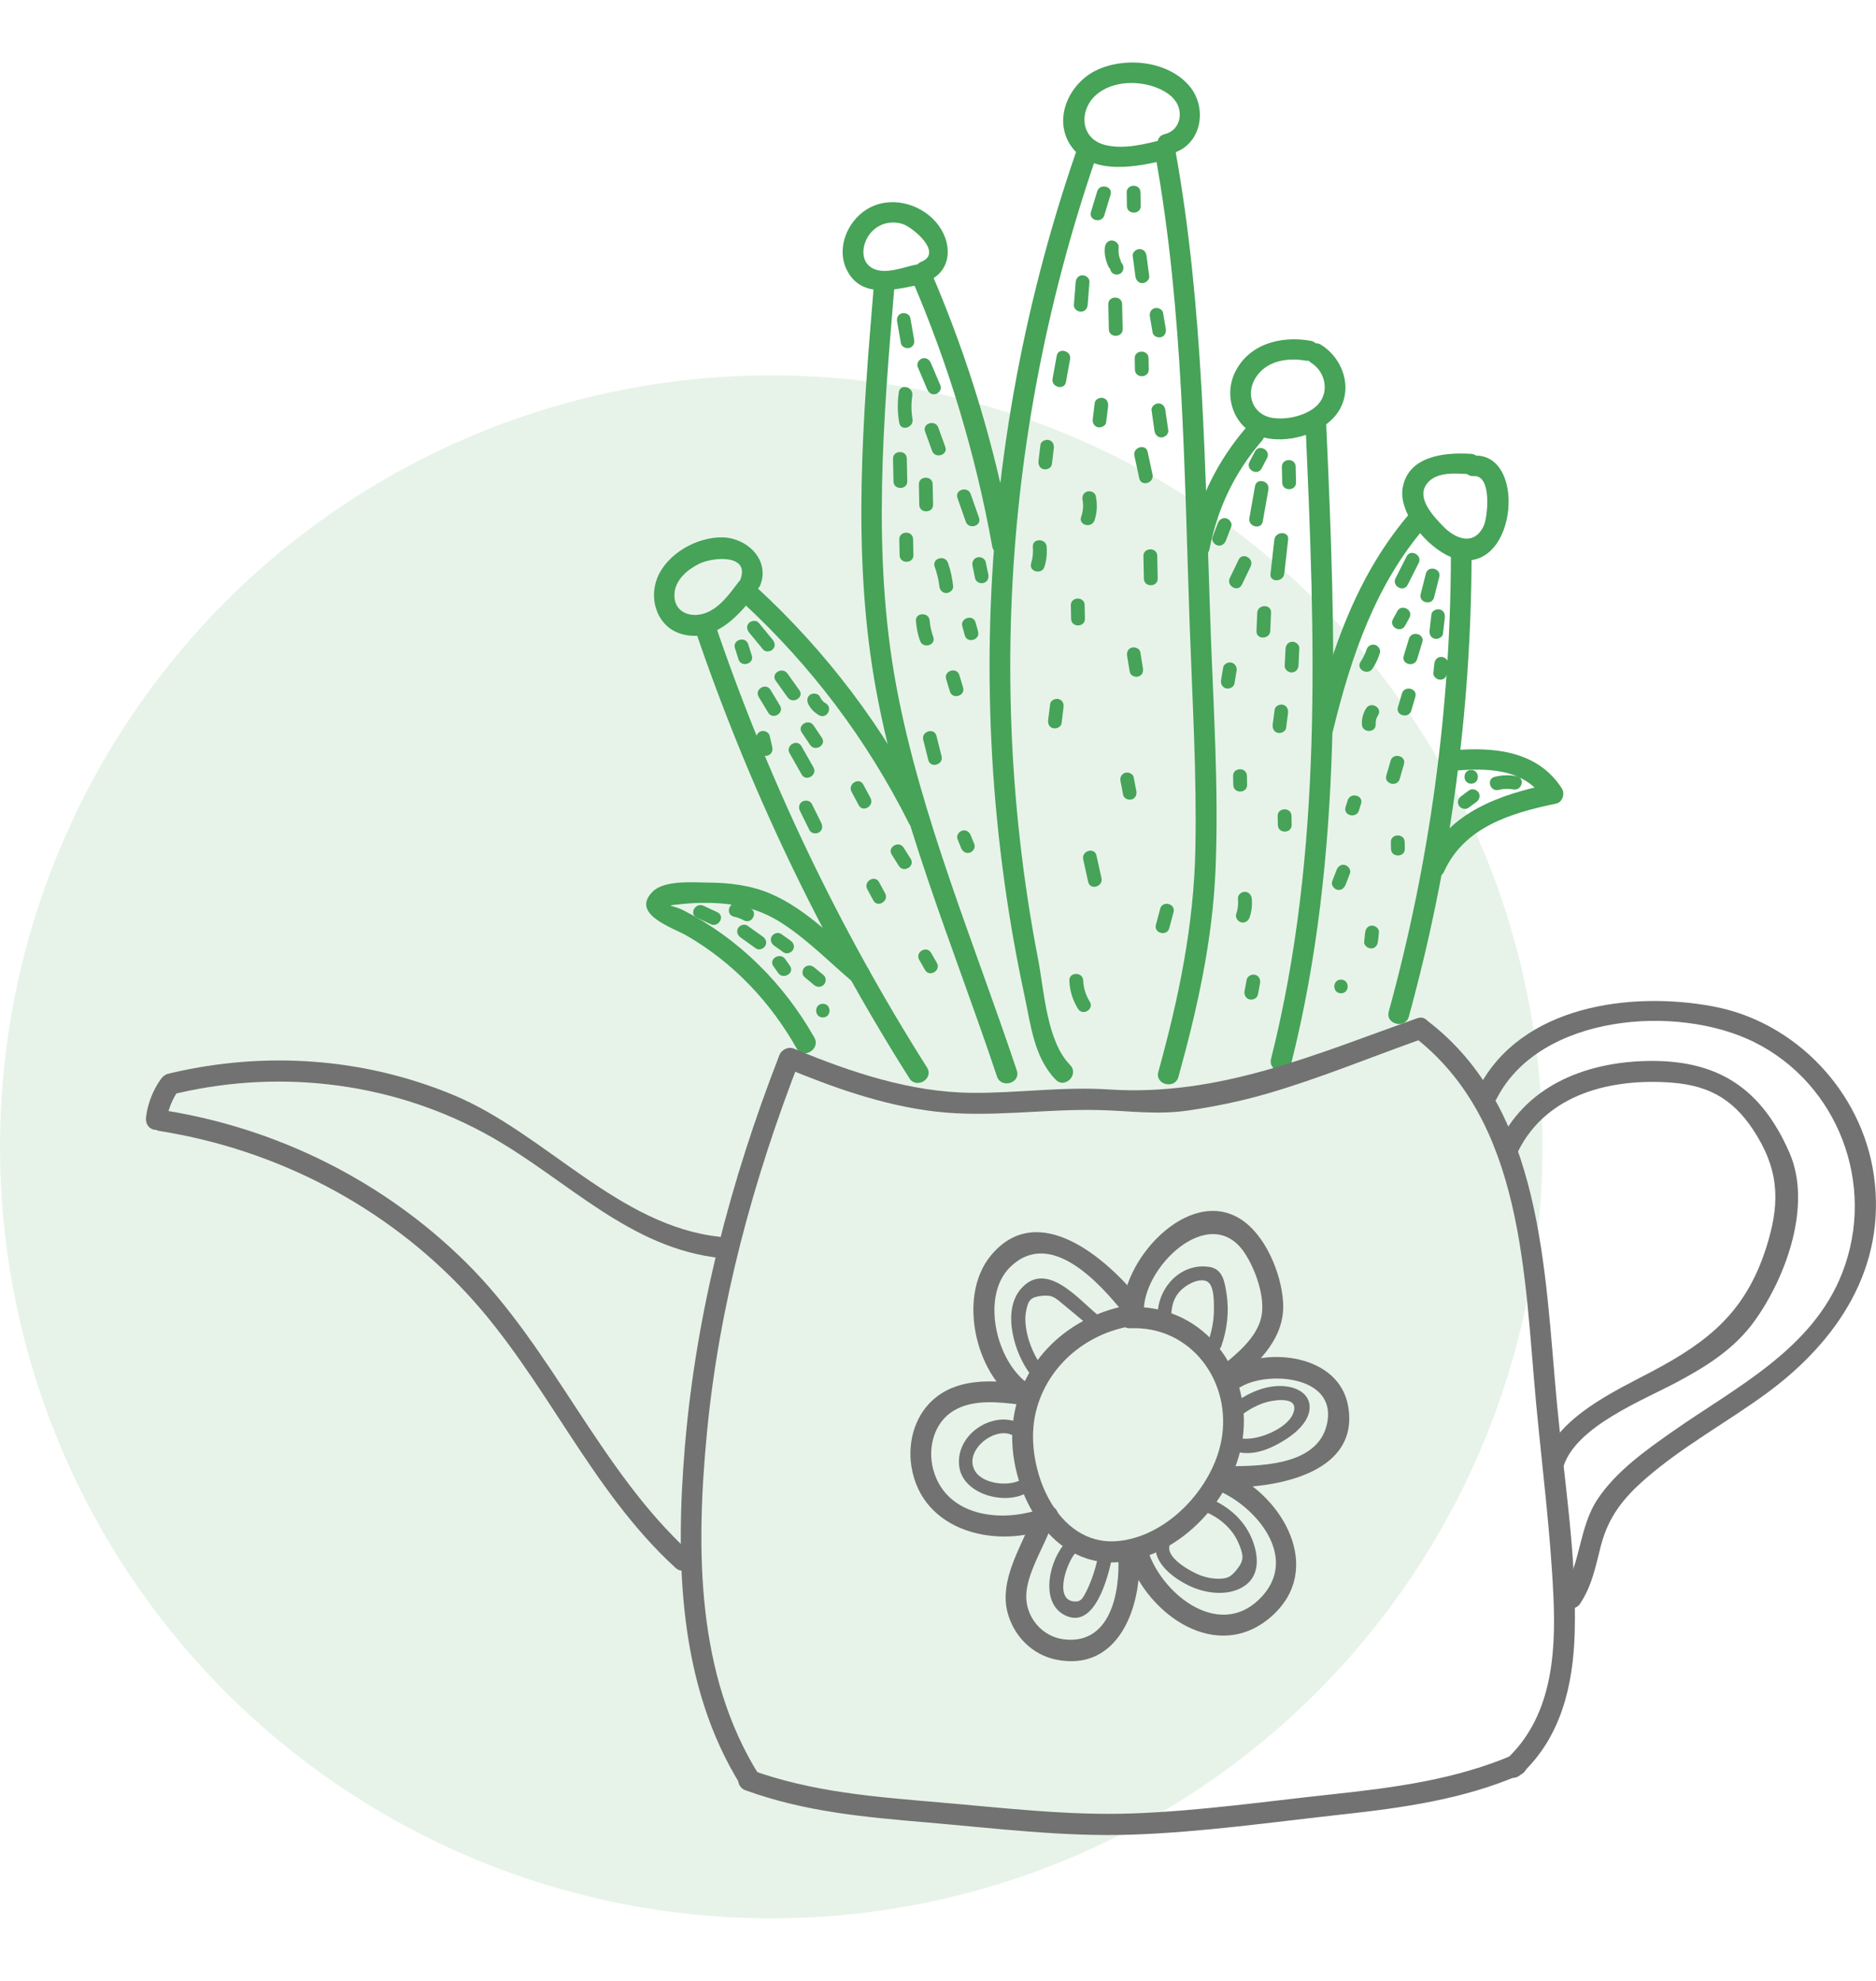 <svg width="90" height="95" viewBox="0 0 90 95" fill="none" xmlns="http://www.w3.org/2000/svg">
<circle cx="37" cy="55" r="37" fill="#46A358" fill-opacity="0.13"/>
<g clip-path="url(#clip0_104_844)">
<path d="M51.301 47.027C51.321 47.511 51.459 47.969 51.718 48.382C51.939 48.741 52.505 48.398 52.283 48.041C52.088 47.724 51.979 47.387 51.966 47.017C51.946 46.595 51.284 46.608 51.301 47.027Z" fill="#46A358"/>
<path d="M59.809 46.984C59.776 47.167 59.74 47.347 59.707 47.531C59.674 47.704 59.766 47.884 59.945 47.93C60.111 47.972 60.316 47.868 60.349 47.694C60.382 47.511 60.418 47.331 60.451 47.148C60.484 46.974 60.392 46.794 60.213 46.749C60.048 46.706 59.842 46.811 59.809 46.984Z" fill="#46A358"/>
<path d="M64.34 47.635C64.767 47.626 64.754 46.971 64.327 46.981C63.9 46.991 63.913 47.645 64.34 47.635Z" fill="#46A358"/>
<path d="M39.482 48.794C39.909 48.784 39.896 48.13 39.469 48.139C39.042 48.149 39.055 48.803 39.482 48.794Z" fill="#46A358"/>
<path d="M51.589 7.387C49.033 14.837 47.64 22.64 47.488 30.508C47.412 34.464 47.647 38.422 48.193 42.342C48.444 44.148 48.762 45.947 49.146 47.73C49.447 49.124 49.603 50.717 50.649 51.781C51.095 52.235 51.78 51.526 51.337 51.074C50.208 49.926 50.093 47.498 49.801 45.996C49.434 44.099 49.143 42.185 48.928 40.261C48.52 36.623 48.385 32.959 48.514 29.301C48.775 21.92 50.155 14.621 52.551 7.629C52.757 7.031 51.79 6.792 51.589 7.387Z" fill="#46A358"/>
<path d="M55.441 7.521C56.778 14.965 56.811 22.571 57.079 30.106C57.205 33.646 57.42 37.196 57.347 40.739C57.271 44.416 56.546 47.874 55.57 51.408C55.401 52.02 56.364 52.258 56.533 51.65C57.45 48.342 58.178 45.077 58.317 41.635C58.472 37.791 58.211 33.927 58.075 30.09C57.804 22.463 57.748 14.778 56.394 7.243C56.281 6.622 55.328 6.903 55.441 7.521Z" fill="#46A358"/>
<path d="M62.629 20.31C63.083 30.495 63.493 40.804 60.978 50.78C60.822 51.395 61.785 51.633 61.941 51.022C64.476 40.961 64.082 30.561 63.622 20.291C63.592 19.659 62.599 19.676 62.629 20.31Z" fill="#46A358"/>
<path d="M59.823 20.461C58.416 22.087 57.476 23.978 57.062 26.081C56.94 26.7 57.903 26.945 58.026 26.324C58.406 24.38 59.237 22.646 60.538 21.141C60.951 20.66 60.24 19.98 59.823 20.461Z" fill="#46A358"/>
<path d="M69.606 26.716C69.582 34.091 68.583 41.397 66.624 48.512C66.455 49.124 67.418 49.363 67.587 48.755C69.566 41.557 70.575 34.156 70.598 26.697C70.598 26.065 69.606 26.085 69.606 26.716Z" fill="#46A358"/>
<path d="M67.719 24.521C65.151 27.462 63.89 31.084 62.983 34.811C62.834 35.426 63.797 35.668 63.946 35.053C64.813 31.503 65.985 28.012 68.437 25.202C68.851 24.724 68.136 24.04 67.719 24.521Z" fill="#46A358"/>
<path d="M43.755 13.417C45.522 17.533 46.806 21.799 47.6 26.2C47.713 26.821 48.663 26.537 48.554 25.918C47.759 21.518 46.472 17.252 44.708 13.136C44.46 12.563 43.507 12.835 43.755 13.417Z" fill="#46A358"/>
<path d="M41.915 13.774C41.395 20.019 40.886 26.343 41.938 32.566C43.04 39.057 45.747 45.391 47.829 51.624C48.027 52.222 48.981 51.944 48.782 51.342C46.767 45.3 44.162 39.155 42.997 32.887C41.825 26.576 42.378 20.101 42.908 13.754C42.961 13.126 41.968 13.149 41.915 13.774Z" fill="#46A358"/>
<path d="M35.597 28.863C38.91 31.912 41.594 35.478 43.606 39.486C43.891 40.052 44.734 39.535 44.453 38.972C42.405 34.892 39.658 31.257 36.285 28.153C35.819 27.724 35.13 28.431 35.597 28.863Z" fill="#46A358"/>
<path d="M33.323 30.122C35.888 37.699 39.34 44.936 43.626 51.709C43.963 52.245 44.814 51.735 44.473 51.195C40.23 44.491 36.815 37.34 34.276 29.841C34.075 29.245 33.121 29.52 33.323 30.122Z" fill="#46A358"/>
<path d="M39.069 49.762C37.606 47.177 35.461 45.028 32.794 43.66C32.251 43.382 31.731 43.454 32.784 43.349C33.168 43.31 33.565 43.294 33.949 43.3C35.2 43.313 36.332 43.536 37.407 44.207C38.658 44.985 39.75 46.104 40.869 47.056C41.352 47.468 42.041 46.762 41.557 46.35C40.141 45.139 38.738 43.627 37 42.875C36.03 42.453 34.981 42.329 33.929 42.325C33.26 42.322 31.87 42.198 31.311 42.761C30.219 43.853 32.311 44.498 32.962 44.881C35.2 46.183 36.96 48.054 38.221 50.285C38.532 50.828 39.38 50.315 39.069 49.762Z" fill="#46A358"/>
<path d="M69.281 41.792C70.251 39.656 72.505 38.985 74.649 38.54C74.964 38.475 75.089 38.063 74.93 37.814C73.766 35.995 71.644 35.808 69.655 35.988C69.023 36.044 69.036 37.025 69.675 36.97C71.28 36.826 73.117 36.816 74.083 38.328C74.176 38.086 74.272 37.843 74.365 37.601C71.975 38.095 69.483 38.949 68.414 41.315C68.153 41.887 69.02 42.368 69.281 41.792Z" fill="#46A358"/>
<path d="M35.431 27.914C34.995 28.483 34.505 29.193 33.78 29.422C33.065 29.648 32.301 29.324 32.357 28.47C32.4 27.802 32.979 27.315 33.542 27.037C34.197 26.713 35.994 26.559 35.517 27.802C35.292 28.395 36.255 28.627 36.48 28.045C36.941 26.844 35.835 25.794 34.664 25.771C33.432 25.748 31.999 26.556 31.536 27.711C31.103 28.781 31.556 30.119 32.761 30.423C34.233 30.793 35.349 29.638 36.15 28.598C36.53 28.094 35.819 27.41 35.431 27.914Z" fill="#46A358"/>
<path d="M43.996 12.681C43.378 12.795 42.481 13.194 41.862 12.867C41.243 12.537 41.355 11.716 41.713 11.241C42.087 10.747 42.676 10.567 43.272 10.731C43.755 10.865 45.261 12.115 44.212 12.547C43.629 12.785 43.904 13.731 44.496 13.489C45.737 12.978 45.694 11.559 44.897 10.646C44.092 9.723 42.653 9.373 41.577 10.044C40.637 10.633 40.114 11.915 40.624 12.942C41.346 14.402 43.033 13.852 44.281 13.623C44.907 13.505 44.619 12.563 43.996 12.681Z" fill="#46A358"/>
<path d="M55.792 6.694C54.931 6.913 53.928 7.171 53.041 6.959C51.794 6.664 51.747 5.251 52.624 4.518C53.326 3.932 54.402 3.867 55.252 4.122C55.788 4.282 56.417 4.629 56.563 5.212C56.702 5.758 56.434 6.298 55.878 6.432C55.259 6.582 55.54 7.525 56.162 7.374C57.642 7.014 57.966 5.192 57.056 4.119C56.03 2.912 53.971 2.706 52.591 3.373C51.294 4.001 50.503 5.689 51.367 6.978C52.366 8.473 54.62 8.002 56.073 7.629C56.692 7.476 56.41 6.533 55.792 6.694Z" fill="#46A358"/>
<path d="M62.871 16.342C61.444 16.09 59.882 16.499 59.23 17.896C58.701 19.028 59.2 20.497 60.432 20.922C61.673 21.351 63.556 20.821 64.244 19.682C64.903 18.586 64.426 17.196 63.387 16.541C62.847 16.201 62.368 17.062 62.904 17.399C63.572 17.817 63.791 18.77 63.245 19.381C62.758 19.928 61.719 20.16 61.014 20.036C60.107 19.875 59.756 18.936 60.21 18.161C60.706 17.314 61.729 17.137 62.629 17.294C63.255 17.405 63.499 16.453 62.871 16.342Z" fill="#46A358"/>
<path d="M70.565 21.766C69.311 21.684 67.573 21.861 67.295 23.379C67.067 24.622 68.497 26.265 69.592 26.706C72.72 27.966 73.388 21.684 70.691 21.851C70.055 21.89 70.072 22.872 70.711 22.833C71.588 22.777 71.373 24.828 71.174 25.234C70.707 26.199 69.814 25.846 69.225 25.231C68.771 24.756 67.957 23.916 68.427 23.235C68.881 22.581 69.893 22.705 70.585 22.748C71.224 22.79 71.197 21.809 70.565 21.766Z" fill="#46A358"/>
<path d="M52.638 9.177C52.538 9.507 52.436 9.838 52.337 10.168C52.214 10.574 52.856 10.731 52.978 10.328C53.078 9.998 53.18 9.667 53.28 9.337C53.402 8.931 52.76 8.774 52.638 9.177Z" fill="#46A358"/>
<path d="M54.051 9.233C54.054 9.452 54.061 9.668 54.064 9.887C54.074 10.309 54.736 10.296 54.726 9.874C54.723 9.655 54.716 9.439 54.713 9.219C54.706 8.797 54.044 8.811 54.051 9.233Z" fill="#46A358"/>
<path d="M53.581 13.168C54.008 13.158 53.995 12.504 53.568 12.514C53.144 12.52 53.157 13.175 53.581 13.168Z" fill="#46A358"/>
<path d="M51.605 13.535C51.575 13.898 51.545 14.264 51.519 14.627C51.506 14.804 51.691 14.951 51.857 14.948C52.052 14.945 52.168 14.791 52.181 14.614C52.211 14.251 52.24 13.885 52.267 13.522C52.28 13.345 52.095 13.198 51.929 13.201C51.734 13.204 51.618 13.358 51.605 13.535Z" fill="#46A358"/>
<path d="M53.17 14.595C53.18 14.994 53.187 15.393 53.197 15.795C53.207 16.217 53.869 16.204 53.859 15.782C53.849 15.383 53.842 14.984 53.832 14.582C53.822 14.159 53.16 14.173 53.17 14.595Z" fill="#46A358"/>
<path d="M54.342 12.278C54.385 12.605 54.428 12.933 54.471 13.257C54.494 13.433 54.617 13.581 54.809 13.577C54.971 13.574 55.156 13.42 55.133 13.243C55.09 12.916 55.047 12.589 55.004 12.265C54.981 12.089 54.858 11.941 54.666 11.945C54.501 11.948 54.316 12.102 54.342 12.278Z" fill="#46A358"/>
<path d="M54.438 17.186C54.441 17.369 54.445 17.549 54.448 17.732C54.458 18.154 55.12 18.141 55.11 17.719C55.106 17.536 55.103 17.356 55.1 17.173C55.09 16.751 54.428 16.764 54.438 17.186Z" fill="#46A358"/>
<path d="M53.005 11.87C52.972 12.193 53.045 12.498 53.18 12.792C53.253 12.952 53.498 12.985 53.637 12.9C53.806 12.799 53.819 12.612 53.746 12.449C53.66 12.262 53.647 12.056 53.667 11.853C53.684 11.677 53.492 11.529 53.329 11.533C53.134 11.539 53.022 11.693 53.005 11.87Z" fill="#46A358"/>
<path d="M50.695 17.065C50.629 17.431 50.563 17.794 50.496 18.161C50.42 18.573 51.062 18.737 51.138 18.321C51.205 17.955 51.271 17.592 51.337 17.225C51.41 16.813 50.771 16.649 50.695 17.065Z" fill="#46A358"/>
<path d="M52.518 19.322C52.489 19.578 52.456 19.833 52.426 20.088C52.406 20.265 52.475 20.438 52.664 20.487C52.82 20.526 53.045 20.428 53.068 20.252C53.098 19.996 53.131 19.741 53.16 19.486C53.18 19.309 53.111 19.136 52.922 19.087C52.767 19.044 52.542 19.146 52.518 19.322Z" fill="#46A358"/>
<path d="M51.936 23.978C51.989 24.256 51.956 24.527 51.867 24.793C51.731 25.192 52.373 25.352 52.508 24.953C52.638 24.573 52.648 24.184 52.571 23.791C52.538 23.618 52.32 23.523 52.161 23.572C51.972 23.628 51.9 23.805 51.936 23.978Z" fill="#46A358"/>
<path d="M49.914 21.338C49.884 21.593 49.851 21.848 49.821 22.103C49.801 22.28 49.871 22.453 50.059 22.502C50.215 22.542 50.44 22.444 50.463 22.267C50.493 22.012 50.526 21.756 50.556 21.501C50.576 21.325 50.506 21.151 50.318 21.102C50.159 21.063 49.934 21.161 49.914 21.338Z" fill="#46A358"/>
<path d="M54.422 21.858C54.501 22.221 54.577 22.584 54.657 22.944C54.746 23.356 55.381 23.167 55.292 22.758C55.212 22.395 55.136 22.031 55.057 21.671C54.968 21.259 54.335 21.446 54.422 21.858Z" fill="#46A358"/>
<path d="M54.855 26.667C54.862 27.03 54.872 27.394 54.878 27.757C54.888 28.179 55.55 28.166 55.54 27.744C55.533 27.381 55.524 27.017 55.517 26.654C55.51 26.232 54.848 26.245 54.855 26.667Z" fill="#46A358"/>
<path d="M54.074 31.464C54.117 31.719 54.157 31.971 54.2 32.226C54.23 32.399 54.455 32.491 54.61 32.445C54.799 32.389 54.862 32.213 54.832 32.039C54.789 31.784 54.749 31.532 54.706 31.277C54.676 31.104 54.451 31.012 54.296 31.058C54.107 31.11 54.044 31.287 54.074 31.464Z" fill="#46A358"/>
<path d="M51.373 29.029C51.377 29.249 51.383 29.465 51.387 29.684C51.397 30.106 52.058 30.093 52.048 29.671C52.045 29.451 52.039 29.236 52.035 29.016C52.029 28.594 51.367 28.607 51.373 29.029Z" fill="#46A358"/>
<path d="M49.55 26.229C49.573 26.5 49.547 26.756 49.467 27.017C49.345 27.423 49.987 27.58 50.109 27.178C50.205 26.867 50.238 26.54 50.212 26.216C50.175 25.8 49.513 25.81 49.55 26.229Z" fill="#46A358"/>
<path d="M50.38 33.76C50.347 34.016 50.318 34.271 50.285 34.526C50.261 34.703 50.334 34.876 50.523 34.925C50.678 34.964 50.903 34.866 50.927 34.689C50.96 34.434 50.989 34.179 51.023 33.924C51.046 33.747 50.973 33.574 50.784 33.525C50.625 33.485 50.404 33.584 50.38 33.76Z" fill="#46A358"/>
<path d="M53.756 37.467C53.799 37.683 53.839 37.902 53.882 38.118C53.915 38.292 54.133 38.386 54.292 38.337C54.478 38.282 54.547 38.105 54.514 37.932C54.471 37.716 54.431 37.497 54.388 37.281C54.355 37.107 54.137 37.012 53.978 37.062C53.793 37.117 53.723 37.294 53.756 37.467Z" fill="#46A358"/>
<path d="M51.966 41.213C52.045 41.576 52.128 41.936 52.207 42.299C52.3 42.712 52.932 42.522 52.843 42.113C52.763 41.75 52.681 41.39 52.601 41.027C52.508 40.614 51.873 40.801 51.966 41.213Z" fill="#46A358"/>
<path d="M55.659 43.582C55.59 43.837 55.523 44.092 55.454 44.351C55.345 44.76 55.987 44.92 56.096 44.511C56.166 44.256 56.232 44.001 56.301 43.742C56.41 43.333 55.768 43.173 55.659 43.582Z" fill="#46A358"/>
<path d="M55.166 15.187C55.209 15.442 55.252 15.694 55.295 15.949C55.325 16.123 55.55 16.214 55.706 16.168C55.894 16.113 55.957 15.936 55.927 15.763C55.884 15.508 55.841 15.256 55.798 15.001C55.768 14.827 55.543 14.736 55.388 14.781C55.202 14.837 55.136 15.014 55.166 15.187Z" fill="#46A358"/>
<path d="M55.245 19.679C55.292 20.006 55.338 20.33 55.385 20.657C55.411 20.831 55.527 20.981 55.722 20.978C55.884 20.975 56.07 20.821 56.047 20.644C56 20.317 55.954 19.993 55.907 19.666C55.881 19.492 55.765 19.342 55.57 19.345C55.408 19.349 55.219 19.506 55.245 19.679Z" fill="#46A358"/>
<path d="M60.21 23.311C60.12 23.824 60.028 24.335 59.938 24.848C59.866 25.261 60.508 25.424 60.58 25.009C60.67 24.495 60.762 23.985 60.852 23.471C60.925 23.059 60.283 22.895 60.21 23.311Z" fill="#46A358"/>
<path d="M61.497 22.388C61.504 22.643 61.507 22.898 61.514 23.15C61.524 23.572 62.186 23.559 62.176 23.137C62.169 22.882 62.166 22.627 62.159 22.375C62.149 21.953 61.491 21.966 61.497 22.388Z" fill="#46A358"/>
<path d="M61.136 25.885C61.074 26.432 61.014 26.978 60.951 27.524C60.905 27.943 61.567 27.924 61.613 27.511C61.676 26.965 61.735 26.419 61.798 25.872C61.845 25.457 61.183 25.473 61.136 25.885Z" fill="#46A358"/>
<path d="M59.422 26.844C59.28 27.138 59.141 27.433 58.998 27.724C58.816 28.104 59.396 28.424 59.578 28.041C59.72 27.747 59.859 27.452 60.001 27.161C60.183 26.782 59.604 26.461 59.422 26.844Z" fill="#46A358"/>
<path d="M58.426 25.094C58.34 25.316 58.257 25.535 58.171 25.758C58.108 25.925 58.251 26.114 58.409 26.157C58.598 26.206 58.747 26.085 58.813 25.922C58.899 25.699 58.982 25.48 59.068 25.257C59.131 25.09 58.989 24.901 58.83 24.858C58.641 24.809 58.492 24.927 58.426 25.094Z" fill="#46A358"/>
<path d="M60.316 29.392C60.302 29.684 60.292 29.975 60.279 30.266C60.263 30.688 60.925 30.672 60.941 30.253C60.954 29.962 60.964 29.671 60.977 29.379C60.994 28.957 60.332 28.974 60.316 29.392Z" fill="#46A358"/>
<path d="M61.673 31.11C61.659 31.382 61.646 31.657 61.633 31.928C61.623 32.105 61.802 32.252 61.97 32.249C62.159 32.245 62.285 32.092 62.295 31.915C62.308 31.643 62.321 31.369 62.334 31.097C62.344 30.92 62.166 30.773 61.997 30.776C61.808 30.78 61.682 30.933 61.673 31.11Z" fill="#46A358"/>
<path d="M61.15 34.035C61.12 34.271 61.087 34.509 61.057 34.745C61.034 34.918 61.11 35.095 61.295 35.144C61.454 35.183 61.676 35.085 61.699 34.908C61.729 34.673 61.762 34.434 61.792 34.199C61.815 34.025 61.739 33.849 61.553 33.8C61.395 33.757 61.173 33.858 61.15 34.035Z" fill="#46A358"/>
<path d="M58.681 32.013C58.648 32.213 58.615 32.416 58.581 32.615C58.552 32.789 58.638 32.965 58.82 33.014C58.982 33.054 59.194 32.952 59.224 32.779C59.257 32.579 59.29 32.376 59.323 32.177C59.353 32.004 59.267 31.827 59.084 31.778C58.922 31.735 58.711 31.837 58.681 32.013Z" fill="#46A358"/>
<path d="M59.157 37.215C59.161 37.359 59.164 37.506 59.167 37.65C59.177 38.072 59.839 38.059 59.829 37.637C59.826 37.493 59.822 37.346 59.819 37.202C59.809 36.78 59.147 36.793 59.157 37.215Z" fill="#46A358"/>
<path d="M61.295 39.136C61.299 39.28 61.302 39.427 61.305 39.571C61.315 39.993 61.977 39.98 61.967 39.558C61.964 39.414 61.961 39.267 61.957 39.123C61.947 38.7 61.285 38.714 61.295 39.136Z" fill="#46A358"/>
<path d="M59.389 43.101C59.416 43.356 59.389 43.592 59.306 43.834C59.25 44.001 59.382 44.191 59.544 44.233C59.73 44.279 59.889 44.164 59.948 43.997C60.048 43.706 60.084 43.395 60.051 43.091C60.031 42.914 59.902 42.767 59.713 42.771C59.544 42.771 59.369 42.924 59.389 43.101Z" fill="#46A358"/>
<path d="M60.206 21.652C60.12 21.819 60.031 21.985 59.945 22.149C59.75 22.522 60.326 22.843 60.524 22.466C60.61 22.299 60.7 22.133 60.786 21.969C60.981 21.596 60.405 21.275 60.206 21.652Z" fill="#46A358"/>
<path d="M43.04 15.432C43.1 15.776 43.163 16.123 43.222 16.466C43.252 16.64 43.477 16.731 43.632 16.685C43.821 16.63 43.887 16.453 43.854 16.28C43.795 15.936 43.732 15.589 43.672 15.246C43.642 15.072 43.417 14.981 43.262 15.027C43.073 15.082 43.007 15.259 43.04 15.432Z" fill="#46A358"/>
<path d="M44.026 17.595C44.178 17.955 44.334 18.318 44.486 18.678C44.556 18.841 44.715 18.953 44.897 18.897C45.052 18.851 45.188 18.655 45.118 18.491C44.966 18.131 44.811 17.768 44.658 17.409C44.589 17.245 44.43 17.134 44.248 17.189C44.092 17.235 43.957 17.431 44.026 17.595Z" fill="#46A358"/>
<path d="M43.123 18.802C43.047 19.306 43.053 19.787 43.143 20.284C43.215 20.696 43.847 20.51 43.778 20.098C43.712 19.725 43.712 19.339 43.768 18.962C43.824 18.55 43.182 18.387 43.123 18.802Z" fill="#46A358"/>
<path d="M44.38 20.693C44.493 21.001 44.602 21.311 44.715 21.619C44.857 22.015 45.492 21.832 45.35 21.433C45.237 21.125 45.128 20.814 45.016 20.507C44.873 20.111 44.238 20.294 44.38 20.693Z" fill="#46A358"/>
<path d="M42.842 22.002C42.848 22.365 42.858 22.728 42.865 23.091C42.875 23.513 43.536 23.5 43.526 23.078C43.52 22.715 43.51 22.352 43.503 21.989C43.497 21.567 42.835 21.58 42.842 22.002Z" fill="#46A358"/>
<path d="M44.083 23.232C44.089 23.559 44.096 23.886 44.102 24.214C44.112 24.636 44.774 24.623 44.764 24.201C44.758 23.873 44.751 23.546 44.744 23.219C44.734 22.797 44.073 22.81 44.083 23.232Z" fill="#46A358"/>
<path d="M45.933 23.88C46.065 24.259 46.201 24.639 46.333 25.018C46.472 25.414 47.108 25.231 46.968 24.832C46.836 24.452 46.7 24.073 46.568 23.693C46.429 23.297 45.794 23.481 45.933 23.88Z" fill="#46A358"/>
<path d="M46.657 27.138C46.697 27.338 46.74 27.538 46.78 27.737C46.816 27.91 47.031 28.005 47.19 27.956C47.376 27.901 47.448 27.724 47.412 27.55C47.372 27.351 47.329 27.151 47.289 26.952C47.253 26.778 47.038 26.683 46.879 26.733C46.697 26.785 46.621 26.965 46.657 27.138Z" fill="#46A358"/>
<path d="M44.84 27.174C44.95 27.482 45.029 27.796 45.066 28.12C45.085 28.297 45.214 28.444 45.403 28.44C45.569 28.437 45.747 28.283 45.727 28.107C45.684 27.724 45.605 27.351 45.476 26.988C45.334 26.592 44.698 26.775 44.84 27.174Z" fill="#46A358"/>
<path d="M43.143 25.869C43.149 26.124 43.153 26.379 43.159 26.631C43.169 27.053 43.831 27.04 43.821 26.618C43.815 26.363 43.811 26.108 43.804 25.856C43.795 25.434 43.136 25.447 43.143 25.869Z" fill="#46A358"/>
<path d="M43.94 29.779C43.967 30.106 44.029 30.427 44.139 30.734C44.281 31.13 44.916 30.947 44.774 30.547C44.681 30.292 44.622 30.034 44.602 29.766C44.572 29.347 43.91 29.36 43.94 29.779Z" fill="#46A358"/>
<path d="M45.39 32.563C45.449 32.763 45.509 32.962 45.569 33.158C45.688 33.561 46.323 33.378 46.204 32.972C46.144 32.772 46.085 32.576 46.025 32.377C45.906 31.974 45.271 32.157 45.39 32.563Z" fill="#46A358"/>
<path d="M46.167 30.037C46.207 30.181 46.247 30.325 46.287 30.472C46.399 30.878 47.035 30.691 46.922 30.286C46.882 30.142 46.843 29.998 46.803 29.851C46.69 29.445 46.055 29.631 46.167 30.037Z" fill="#46A358"/>
<path d="M44.291 35.478C44.374 35.802 44.453 36.129 44.536 36.453C44.639 36.862 45.274 36.675 45.171 36.266C45.089 35.943 45.009 35.615 44.926 35.291C44.824 34.882 44.188 35.069 44.291 35.478Z" fill="#46A358"/>
<path d="M45.936 40.242C45.995 40.385 46.052 40.529 46.111 40.673C46.177 40.837 46.34 40.948 46.522 40.892C46.681 40.847 46.809 40.65 46.743 40.487C46.684 40.343 46.627 40.199 46.568 40.055C46.502 39.891 46.34 39.78 46.158 39.836C45.999 39.882 45.87 40.078 45.936 40.242Z" fill="#46A358"/>
<path d="M67.481 26.684C67.305 27.034 67.127 27.38 66.951 27.73C66.759 28.107 67.338 28.427 67.531 28.048C67.706 27.698 67.885 27.351 68.06 27.001C68.252 26.625 67.673 26.307 67.481 26.684Z" fill="#46A358"/>
<path d="M68.407 27.505C68.325 27.835 68.239 28.162 68.156 28.493C68.05 28.902 68.692 29.062 68.798 28.653C68.881 28.323 68.967 27.995 69.049 27.665C69.152 27.259 68.51 27.099 68.407 27.505Z" fill="#46A358"/>
<path d="M67.593 30.633C67.51 30.907 67.428 31.182 67.342 31.457C67.219 31.863 67.861 32.02 67.984 31.617C68.067 31.343 68.149 31.068 68.235 30.793C68.355 30.39 67.712 30.23 67.593 30.633Z" fill="#46A358"/>
<path d="M67.037 29.308C66.968 29.435 66.895 29.566 66.826 29.694C66.62 30.063 67.2 30.384 67.405 30.011C67.474 29.883 67.547 29.753 67.617 29.625C67.822 29.259 67.243 28.938 67.037 29.308Z" fill="#46A358"/>
<path d="M68.672 29.465C68.642 29.72 68.613 29.975 68.583 30.23C68.563 30.407 68.632 30.58 68.821 30.629C68.977 30.669 69.202 30.57 69.225 30.394C69.255 30.139 69.284 29.883 69.314 29.628C69.334 29.451 69.265 29.278 69.076 29.229C68.917 29.19 68.692 29.288 68.672 29.465Z" fill="#46A358"/>
<path d="M65.555 31.163C65.488 31.372 65.389 31.562 65.27 31.745C65.038 32.098 65.618 32.416 65.849 32.062C66.001 31.833 66.114 31.584 66.197 31.323C66.25 31.156 66.124 30.966 65.958 30.924C65.773 30.881 65.608 30.992 65.555 31.163Z" fill="#46A358"/>
<path d="M65.535 33.976C65.392 34.208 65.323 34.473 65.336 34.745C65.356 35.164 66.018 35.154 65.998 34.732C65.992 34.568 66.025 34.434 66.114 34.297C66.336 33.934 65.757 33.616 65.535 33.976Z" fill="#46A358"/>
<path d="M67.259 33.257C67.193 33.476 67.127 33.698 67.064 33.917C66.945 34.323 67.587 34.48 67.706 34.078C67.772 33.858 67.838 33.636 67.901 33.417C68.02 33.011 67.378 32.854 67.259 33.257Z" fill="#46A358"/>
<path d="M66.713 36.482C66.644 36.721 66.577 36.957 66.508 37.196C66.392 37.601 67.034 37.762 67.15 37.356C67.219 37.117 67.285 36.882 67.355 36.643C67.471 36.24 66.829 36.08 66.713 36.482Z" fill="#46A358"/>
<path d="M68.811 31.836C68.795 31.984 68.781 32.128 68.765 32.275C68.745 32.452 68.94 32.599 69.102 32.596C69.301 32.592 69.407 32.438 69.427 32.262C69.443 32.114 69.457 31.971 69.473 31.823C69.493 31.647 69.298 31.5 69.135 31.503C68.937 31.509 68.831 31.66 68.811 31.836Z" fill="#46A358"/>
<path d="M64.654 38.38C64.621 38.491 64.585 38.599 64.552 38.71C64.426 39.113 65.068 39.273 65.194 38.871C65.227 38.759 65.263 38.651 65.296 38.54C65.422 38.138 64.78 37.981 64.654 38.38Z" fill="#46A358"/>
<path d="M64.122 41.72C64.052 41.903 63.979 42.087 63.91 42.27C63.847 42.433 63.989 42.626 64.148 42.669C64.34 42.718 64.486 42.597 64.552 42.433C64.621 42.25 64.694 42.067 64.764 41.884C64.827 41.72 64.684 41.527 64.525 41.485C64.334 41.435 64.188 41.553 64.122 41.72Z" fill="#46A358"/>
<path d="M66.726 40.389C66.73 40.497 66.73 40.608 66.733 40.716C66.743 41.138 67.405 41.125 67.395 40.703C67.391 40.595 67.391 40.484 67.388 40.376C67.378 39.954 66.716 39.967 66.726 40.389Z" fill="#46A358"/>
<path d="M65.492 44.724C65.475 44.871 65.462 45.015 65.445 45.162C65.426 45.339 65.621 45.486 65.783 45.483C65.982 45.479 66.088 45.326 66.107 45.149C66.124 45.002 66.137 44.858 66.154 44.711C66.174 44.534 65.978 44.387 65.816 44.39C65.621 44.393 65.512 44.547 65.492 44.724Z" fill="#46A358"/>
<path d="M35.259 31.081C35.316 31.261 35.375 31.444 35.431 31.624C35.557 32.026 36.193 31.84 36.067 31.437C36.011 31.257 35.951 31.074 35.895 30.894C35.766 30.492 35.13 30.678 35.259 31.081Z" fill="#46A358"/>
<path d="M35.941 30.338C36.163 30.61 36.388 30.881 36.61 31.149C36.722 31.287 36.964 31.257 37.076 31.14C37.212 30.999 37.179 30.816 37.066 30.678C36.845 30.407 36.62 30.135 36.398 29.867C36.285 29.73 36.044 29.759 35.931 29.877C35.795 30.014 35.829 30.201 35.941 30.338Z" fill="#46A358"/>
<path d="M37.212 32.642C37.404 32.91 37.596 33.178 37.785 33.443C38.029 33.787 38.595 33.446 38.35 33.103C38.158 32.835 37.967 32.566 37.778 32.301C37.53 31.958 36.964 32.295 37.212 32.642Z" fill="#46A358"/>
<path d="M36.398 33.423C36.55 33.675 36.702 33.927 36.855 34.179C37.073 34.539 37.639 34.199 37.42 33.839C37.268 33.587 37.116 33.335 36.964 33.083C36.742 32.72 36.179 33.06 36.398 33.423Z" fill="#46A358"/>
<path d="M37.88 36.122C38.072 36.463 38.268 36.803 38.46 37.143C38.668 37.51 39.234 37.169 39.026 36.803C38.834 36.463 38.638 36.122 38.447 35.782C38.235 35.416 37.672 35.756 37.88 36.122Z" fill="#46A358"/>
<path d="M38.466 35.131C38.599 35.327 38.731 35.527 38.863 35.723C39.098 36.073 39.664 35.733 39.429 35.383C39.297 35.187 39.165 34.987 39.032 34.791C38.794 34.441 38.228 34.778 38.466 35.131Z" fill="#46A358"/>
<path d="M38.774 33.757C38.883 33.989 39.069 34.169 39.29 34.3C39.661 34.513 39.982 33.94 39.611 33.728C39.479 33.652 39.4 33.551 39.337 33.417C39.261 33.257 39.022 33.224 38.88 33.309C38.718 33.41 38.698 33.597 38.774 33.757Z" fill="#46A358"/>
<path d="M36.292 35.474C36.335 35.654 36.375 35.834 36.418 36.018C36.457 36.191 36.666 36.286 36.828 36.237C37.01 36.184 37.09 36.001 37.05 35.831C37.007 35.651 36.967 35.471 36.924 35.288C36.884 35.115 36.676 35.02 36.514 35.069C36.332 35.121 36.252 35.304 36.292 35.474Z" fill="#46A358"/>
<path d="M38.38 38.894C38.532 39.201 38.685 39.509 38.834 39.813C38.913 39.973 39.148 40.006 39.29 39.921C39.456 39.823 39.479 39.63 39.4 39.469C39.247 39.162 39.095 38.854 38.946 38.55C38.867 38.39 38.632 38.357 38.489 38.442C38.324 38.544 38.301 38.737 38.38 38.894Z" fill="#46A358"/>
<path d="M40.852 37.968C40.968 38.184 41.081 38.4 41.197 38.616C41.395 38.989 41.958 38.645 41.763 38.275C41.647 38.059 41.534 37.843 41.418 37.628C41.217 37.255 40.654 37.595 40.852 37.968Z" fill="#46A358"/>
<path d="M41.607 42.646C41.703 42.826 41.799 43.006 41.898 43.183C42.1 43.556 42.663 43.212 42.464 42.843C42.368 42.663 42.272 42.483 42.173 42.306C41.971 41.933 41.405 42.273 41.607 42.646Z" fill="#46A358"/>
<path d="M42.782 40.987C42.894 41.167 43.01 41.347 43.123 41.527C43.348 41.884 43.914 41.544 43.689 41.187C43.576 41.007 43.46 40.827 43.348 40.647C43.12 40.291 42.553 40.631 42.782 40.987Z" fill="#46A358"/>
<path d="M44.099 46.032C44.192 46.196 44.288 46.356 44.38 46.52C44.592 46.886 45.155 46.543 44.946 46.179C44.854 46.016 44.758 45.856 44.665 45.692C44.453 45.326 43.887 45.666 44.099 46.032Z" fill="#46A358"/>
<path d="M33.426 44.01C33.648 44.115 33.873 44.217 34.094 44.321C34.478 44.501 34.803 43.929 34.415 43.749C34.194 43.644 33.969 43.543 33.747 43.438C33.366 43.261 33.042 43.831 33.426 44.01Z" fill="#46A358"/>
<path d="M35.534 44.962C35.779 45.136 36.024 45.312 36.266 45.486C36.411 45.59 36.636 45.502 36.716 45.358C36.812 45.188 36.732 45.018 36.587 44.913C36.342 44.74 36.097 44.563 35.855 44.39C35.709 44.285 35.484 44.373 35.405 44.517C35.312 44.688 35.392 44.858 35.534 44.962Z" fill="#46A358"/>
<path d="M35.21 43.961C35.379 43.997 35.534 44.053 35.686 44.138C36.06 44.341 36.381 43.768 36.007 43.566C35.809 43.458 35.594 43.376 35.372 43.327C34.958 43.235 34.793 43.87 35.21 43.961Z" fill="#46A358"/>
<path d="M37.149 45.358C37.298 45.463 37.447 45.571 37.596 45.676C37.742 45.777 37.967 45.692 38.046 45.548C38.142 45.378 38.062 45.205 37.917 45.103C37.768 44.998 37.619 44.891 37.47 44.786C37.325 44.684 37.099 44.77 37.02 44.913C36.927 45.084 37.004 45.254 37.149 45.358Z" fill="#46A358"/>
<path d="M37.103 46.337C37.179 46.445 37.255 46.553 37.331 46.66C37.573 47.004 38.139 46.667 37.897 46.32C37.821 46.212 37.745 46.104 37.669 45.996C37.427 45.65 36.858 45.99 37.103 46.337Z" fill="#46A358"/>
<path d="M38.602 46.863C38.751 46.988 38.9 47.112 39.052 47.236C39.188 47.351 39.39 47.361 39.519 47.227C39.638 47.105 39.648 46.877 39.509 46.765C39.36 46.641 39.211 46.517 39.059 46.392C38.923 46.278 38.721 46.268 38.592 46.402C38.473 46.52 38.463 46.749 38.602 46.863Z" fill="#46A358"/>
<path d="M72.763 37.225C72.409 37.16 72.058 37.166 71.707 37.255C71.293 37.359 71.482 37.987 71.896 37.883C72.127 37.824 72.362 37.814 72.597 37.86C73.018 37.938 73.18 37.304 72.763 37.225Z" fill="#46A358"/>
<path d="M70.479 37.902C70.353 37.997 70.224 38.089 70.099 38.184C69.956 38.288 69.89 38.471 69.99 38.635C70.076 38.776 70.301 38.851 70.446 38.743C70.572 38.648 70.701 38.556 70.827 38.462C70.969 38.357 71.035 38.174 70.936 38.01C70.85 37.869 70.625 37.797 70.479 37.902Z" fill="#46A358"/>
<path d="M70.585 37.582C71.012 37.572 70.999 36.917 70.572 36.927C70.145 36.937 70.158 37.592 70.585 37.582Z" fill="#46A358"/>
</g>
<g clip-path="url(#clip1_104_844)">
<path d="M37.386 50.616C35.045 56.631 33.397 62.916 32.857 69.371C32.397 74.888 32.537 80.838 35.558 85.651C35.905 86.203 36.759 85.675 36.412 85.12C33.38 80.293 33.387 74.238 33.914 68.724C34.501 62.581 36.129 56.594 38.356 50.867C38.59 50.261 37.619 50.017 37.386 50.616Z" fill="#727272"/>
<path d="M67.788 49.685C73.115 53.747 73.121 61.193 73.695 67.306C73.985 70.389 74.385 73.483 74.525 76.58C74.655 79.41 74.422 82.415 72.214 84.419C71.734 84.856 72.457 85.556 72.934 85.123C74.879 83.359 75.479 80.835 75.546 78.272C75.642 74.624 75.032 70.914 74.692 67.289C74.095 60.919 74.022 53.182 68.479 48.954C67.972 48.565 67.275 49.293 67.788 49.685Z" fill="#727272"/>
<path d="M35.758 85.854C38.583 86.886 41.471 87.144 44.443 87.398C47.731 87.678 51.05 88.102 54.355 87.983C57.71 87.865 61.075 87.381 64.41 87.015C67.328 86.694 70.223 86.287 72.944 85.109C73.528 84.856 73.251 83.877 72.658 84.135C69.836 85.357 66.841 85.736 63.816 86.061C60.668 86.399 57.5 86.856 54.335 86.968C51.233 87.079 48.125 86.697 45.036 86.436C41.958 86.172 38.937 85.942 36.005 84.873C35.398 84.646 35.158 85.634 35.758 85.854Z" fill="#727272"/>
<path d="M37.626 51.185C39.954 52.15 42.332 53.002 44.843 53.304C47.454 53.615 50.116 53.168 52.744 53.236C54.201 53.273 55.512 53.473 56.983 53.26C58.25 53.074 59.517 52.816 60.748 52.461C63.299 51.723 65.771 50.694 68.275 49.807C68.879 49.594 68.599 48.619 67.989 48.833C63.086 50.569 58.49 52.596 53.197 52.248C50.996 52.102 48.805 52.43 46.611 52.41C43.656 52.38 40.814 51.418 38.106 50.298C37.523 50.054 37.029 50.938 37.626 51.185Z" fill="#727272"/>
<path d="M7.664 54.241C13.267 55.135 18.479 57.826 22.385 62.019C26.163 66.078 28.288 71.425 32.41 75.192C32.887 75.629 33.584 74.898 33.104 74.461C28.735 70.467 26.55 64.69 22.348 60.537C18.413 56.648 13.323 54.119 7.911 53.256C7.277 53.155 7.027 54.14 7.664 54.241Z" fill="#727272"/>
<path d="M8.537 52.424C13.623 51.246 19.03 51.946 23.599 54.542C27.244 56.614 30.235 59.887 34.588 60.334C35.228 60.398 35.201 59.383 34.568 59.318C29.685 58.817 26.163 54.353 21.761 52.518C17.469 50.731 12.763 50.406 8.254 51.449C7.624 51.594 7.91 52.569 8.537 52.424Z" fill="#727272"/>
<path d="M7.724 51.743C7.34 52.278 7.093 52.904 7.007 53.557C6.97 53.832 7.087 54.099 7.37 54.173C7.607 54.238 7.941 54.079 7.977 53.804C8.054 53.222 8.257 52.711 8.598 52.234C8.758 52.011 8.618 51.669 8.404 51.544C8.147 51.398 7.88 51.523 7.724 51.743Z" fill="#727272"/>
<path d="M71.811 52.671C73.878 48.653 80.448 48.135 84.157 49.977C88.176 51.974 90.03 56.81 88.382 61.041C86.948 64.727 83.263 66.531 80.232 68.657C78.954 69.553 77.534 70.562 76.65 71.886C75.726 73.27 75.846 75.03 74.932 76.411C74.572 76.956 75.449 77.443 75.806 76.905C76.383 76.035 76.55 75.108 76.806 74.113C77.17 72.722 77.897 71.828 78.941 70.918C80.739 69.35 82.846 68.217 84.761 66.812C88.149 64.324 90.527 60.791 89.897 56.364C89.32 52.332 86.125 48.998 82.179 48.264C78.204 47.523 72.965 48.237 70.933 52.18C70.637 52.755 71.51 53.25 71.811 52.671Z" fill="#727272"/>
<path d="M72.824 55.226C74.209 52.424 77.36 51.7 80.222 51.923C82.129 52.072 83.307 52.833 84.304 54.495C85.408 56.33 85.354 57.883 84.731 59.84C83.75 62.906 81.983 64.328 79.264 65.766C77.484 66.707 74.765 67.939 74.055 70.021C73.845 70.64 74.816 70.884 75.026 70.271C75.673 68.376 78.848 67.144 80.482 66.267C81.899 65.509 83.227 64.673 84.184 63.336C85.698 61.224 86.942 57.775 85.845 55.274C84.504 52.214 82.453 50.857 79.178 50.88C76.263 50.901 73.325 51.957 71.954 54.732C71.664 55.314 72.538 55.809 72.824 55.226Z" fill="#727272"/>
<path d="M54.308 62.571C51.367 63.014 48.882 65.235 48.585 68.338C48.302 71.296 50.269 75.148 53.611 74.921C56.659 74.715 59.367 71.716 59.648 68.717C59.958 65.417 57.52 62.54 54.208 62.686C53.564 62.713 53.584 63.728 54.228 63.701C57.133 63.573 59.134 66.267 58.59 69.103C58.15 71.398 55.969 73.713 53.591 73.909C50.669 74.15 49.179 70.396 49.642 67.959C50.086 65.624 52.057 63.931 54.328 63.59C54.955 63.492 54.945 62.473 54.308 62.571Z" fill="#727272"/>
<path d="M54.882 63.014C54.705 60.862 58.037 57.589 59.704 60.08C60.221 60.852 60.721 62.222 60.508 63.173C60.278 64.192 59.294 64.954 58.54 65.58C58.043 65.993 58.77 66.693 59.261 66.284C60.448 65.299 61.669 64.118 61.555 62.429C61.462 61.048 60.708 59.227 59.521 58.469C56.986 56.847 53.678 60.56 53.881 63.038C53.934 63.684 54.935 63.667 54.882 63.014Z" fill="#727272"/>
<path d="M59.527 66.511C60.781 65.756 64.026 65.956 63.69 68.135C63.369 70.213 60.718 70.298 59.147 70.318C58.504 70.325 58.523 71.341 59.167 71.334C61.372 71.307 65.227 70.603 64.677 67.438C64.243 64.954 60.788 64.568 59.004 65.644C58.45 65.979 58.97 66.846 59.527 66.511Z" fill="#727272"/>
<path d="M58.52 71.52C60.275 72.305 62.249 74.637 60.581 76.519C58.63 78.719 55.809 76.543 55.089 74.421C54.878 73.805 53.918 74.089 54.128 74.712C55.062 77.453 58.427 79.822 61.022 77.497C63.543 75.24 61.538 71.767 59.007 70.63C58.424 70.369 57.933 71.256 58.52 71.52Z" fill="#727272"/>
<path d="M53.648 74.675C53.738 76.38 53.267 78.919 51.006 78.614C49.979 78.476 49.189 77.538 49.235 76.475C49.275 75.521 49.939 74.407 50.303 73.534C50.549 72.938 49.679 72.437 49.429 73.04C48.898 74.319 47.978 75.812 48.318 77.257C48.595 78.428 49.505 79.359 50.673 79.593C53.651 80.192 54.775 77.074 54.648 74.651C54.615 74.001 53.614 74.018 53.648 74.675Z" fill="#727272"/>
<path d="M50.166 72.272C48.302 73.053 45.423 72.854 44.773 70.481C44.49 69.439 44.806 68.207 45.77 67.641C46.707 67.093 47.918 67.239 48.939 67.364C49.569 67.442 49.822 66.457 49.185 66.379C47.771 66.206 46.167 66.054 44.95 66.975C43.939 67.739 43.529 69.08 43.722 70.315C44.223 73.507 47.901 74.309 50.449 73.243C51.043 72.999 50.763 72.021 50.166 72.272Z" fill="#727272"/>
<path d="M49.546 66.494C47.861 65.58 46.981 62.222 48.458 60.77C50.399 58.865 52.784 61.566 53.958 63.028C54.365 63.532 55.052 62.798 54.652 62.297C53.117 60.388 49.799 57.467 47.531 60.218C45.864 62.246 46.861 66.189 49.059 67.384C49.626 67.692 50.116 66.805 49.546 66.494Z" fill="#727272"/>
<path d="M51.153 73.957C50.363 74.729 49.849 76.817 51.063 77.45C52.517 78.211 53.161 75.622 53.354 74.688C53.441 74.261 52.794 74.096 52.707 74.522C52.62 74.945 52.511 75.362 52.357 75.768C52.28 75.967 52.197 76.167 52.097 76.357C51.944 76.651 51.853 76.841 51.5 76.8C50.546 76.681 51.2 74.85 51.637 74.427C51.944 74.123 51.463 73.656 51.153 73.957Z" fill="#727272"/>
<path d="M55.452 74.004C55.282 74.979 56.369 75.744 57.146 76.093C57.933 76.445 59.031 76.563 59.768 76.011C60.471 75.483 60.361 74.525 60.058 73.794C59.644 72.799 58.794 72.129 57.81 71.777C57.403 71.632 57.243 72.292 57.647 72.434C58.24 72.647 58.774 73.006 59.151 73.527C59.281 73.71 59.381 73.903 59.464 74.113C59.657 74.607 59.688 74.83 59.344 75.26C59.05 75.626 58.897 75.71 58.45 75.713C58.17 75.713 57.88 75.656 57.616 75.561C57.213 75.416 55.996 74.773 56.099 74.177C56.172 73.744 55.529 73.574 55.452 74.004Z" fill="#727272"/>
<path d="M59.321 69.625C60.158 69.838 60.992 69.472 61.695 69.022C62.209 68.694 62.886 68.095 62.826 67.401C62.776 66.822 62.209 66.548 61.702 66.487C60.828 66.379 59.971 66.761 59.261 67.242C58.904 67.482 59.251 68.064 59.608 67.821C59.978 67.567 60.371 67.343 60.808 67.232C61.212 67.127 62.386 66.957 62.029 67.807C61.715 68.562 60.194 69.147 59.484 68.968C59.067 68.863 58.904 69.52 59.321 69.625Z" fill="#727272"/>
<path d="M56.209 63.306C56.156 62.791 56.262 62.28 56.629 61.901C56.896 61.62 57.543 61.248 57.923 61.464C58.26 61.657 58.237 62.47 58.237 62.845C58.233 63.383 58.12 63.895 57.943 64.399C57.8 64.808 58.447 64.971 58.59 64.565C58.877 63.746 58.977 62.886 58.84 62.023C58.747 61.431 58.647 60.842 57.99 60.754C56.536 60.554 55.405 61.925 55.549 63.323C55.585 63.749 56.252 63.739 56.209 63.306Z" fill="#727272"/>
<path d="M50.016 65.57C49.499 64.91 49.055 63.712 49.229 62.862C49.332 62.347 49.452 62.199 49.979 62.145C50.506 62.09 50.636 62.249 51.016 62.561C51.403 62.876 51.78 63.2 52.164 63.519C52.494 63.793 52.957 63.309 52.624 63.031C51.683 62.246 50.172 60.435 48.975 61.813C48.048 62.882 48.672 64.94 49.446 65.925C49.709 66.26 50.283 65.912 50.016 65.57Z" fill="#727272"/>
<path d="M48.819 68.207C47.518 67.678 45.82 68.853 46.02 70.335C46.207 71.74 48.438 72.261 49.442 71.469C49.776 71.205 49.432 70.623 49.095 70.891C48.548 71.324 47.188 71.209 46.787 70.562C46.2 69.625 47.631 68.443 48.498 68.799C48.889 68.958 49.215 68.369 48.819 68.207Z" fill="#727272"/>
</g>
<defs>
<clipPath id="clip0_104_844">
<rect width="44" height="49" fill="white" transform="translate(31 3)"/>
</clipPath>
<clipPath id="clip1_104_844">
<rect width="83" height="40" fill="white" transform="translate(7 48)"/>
</clipPath>
</defs>
</svg>
